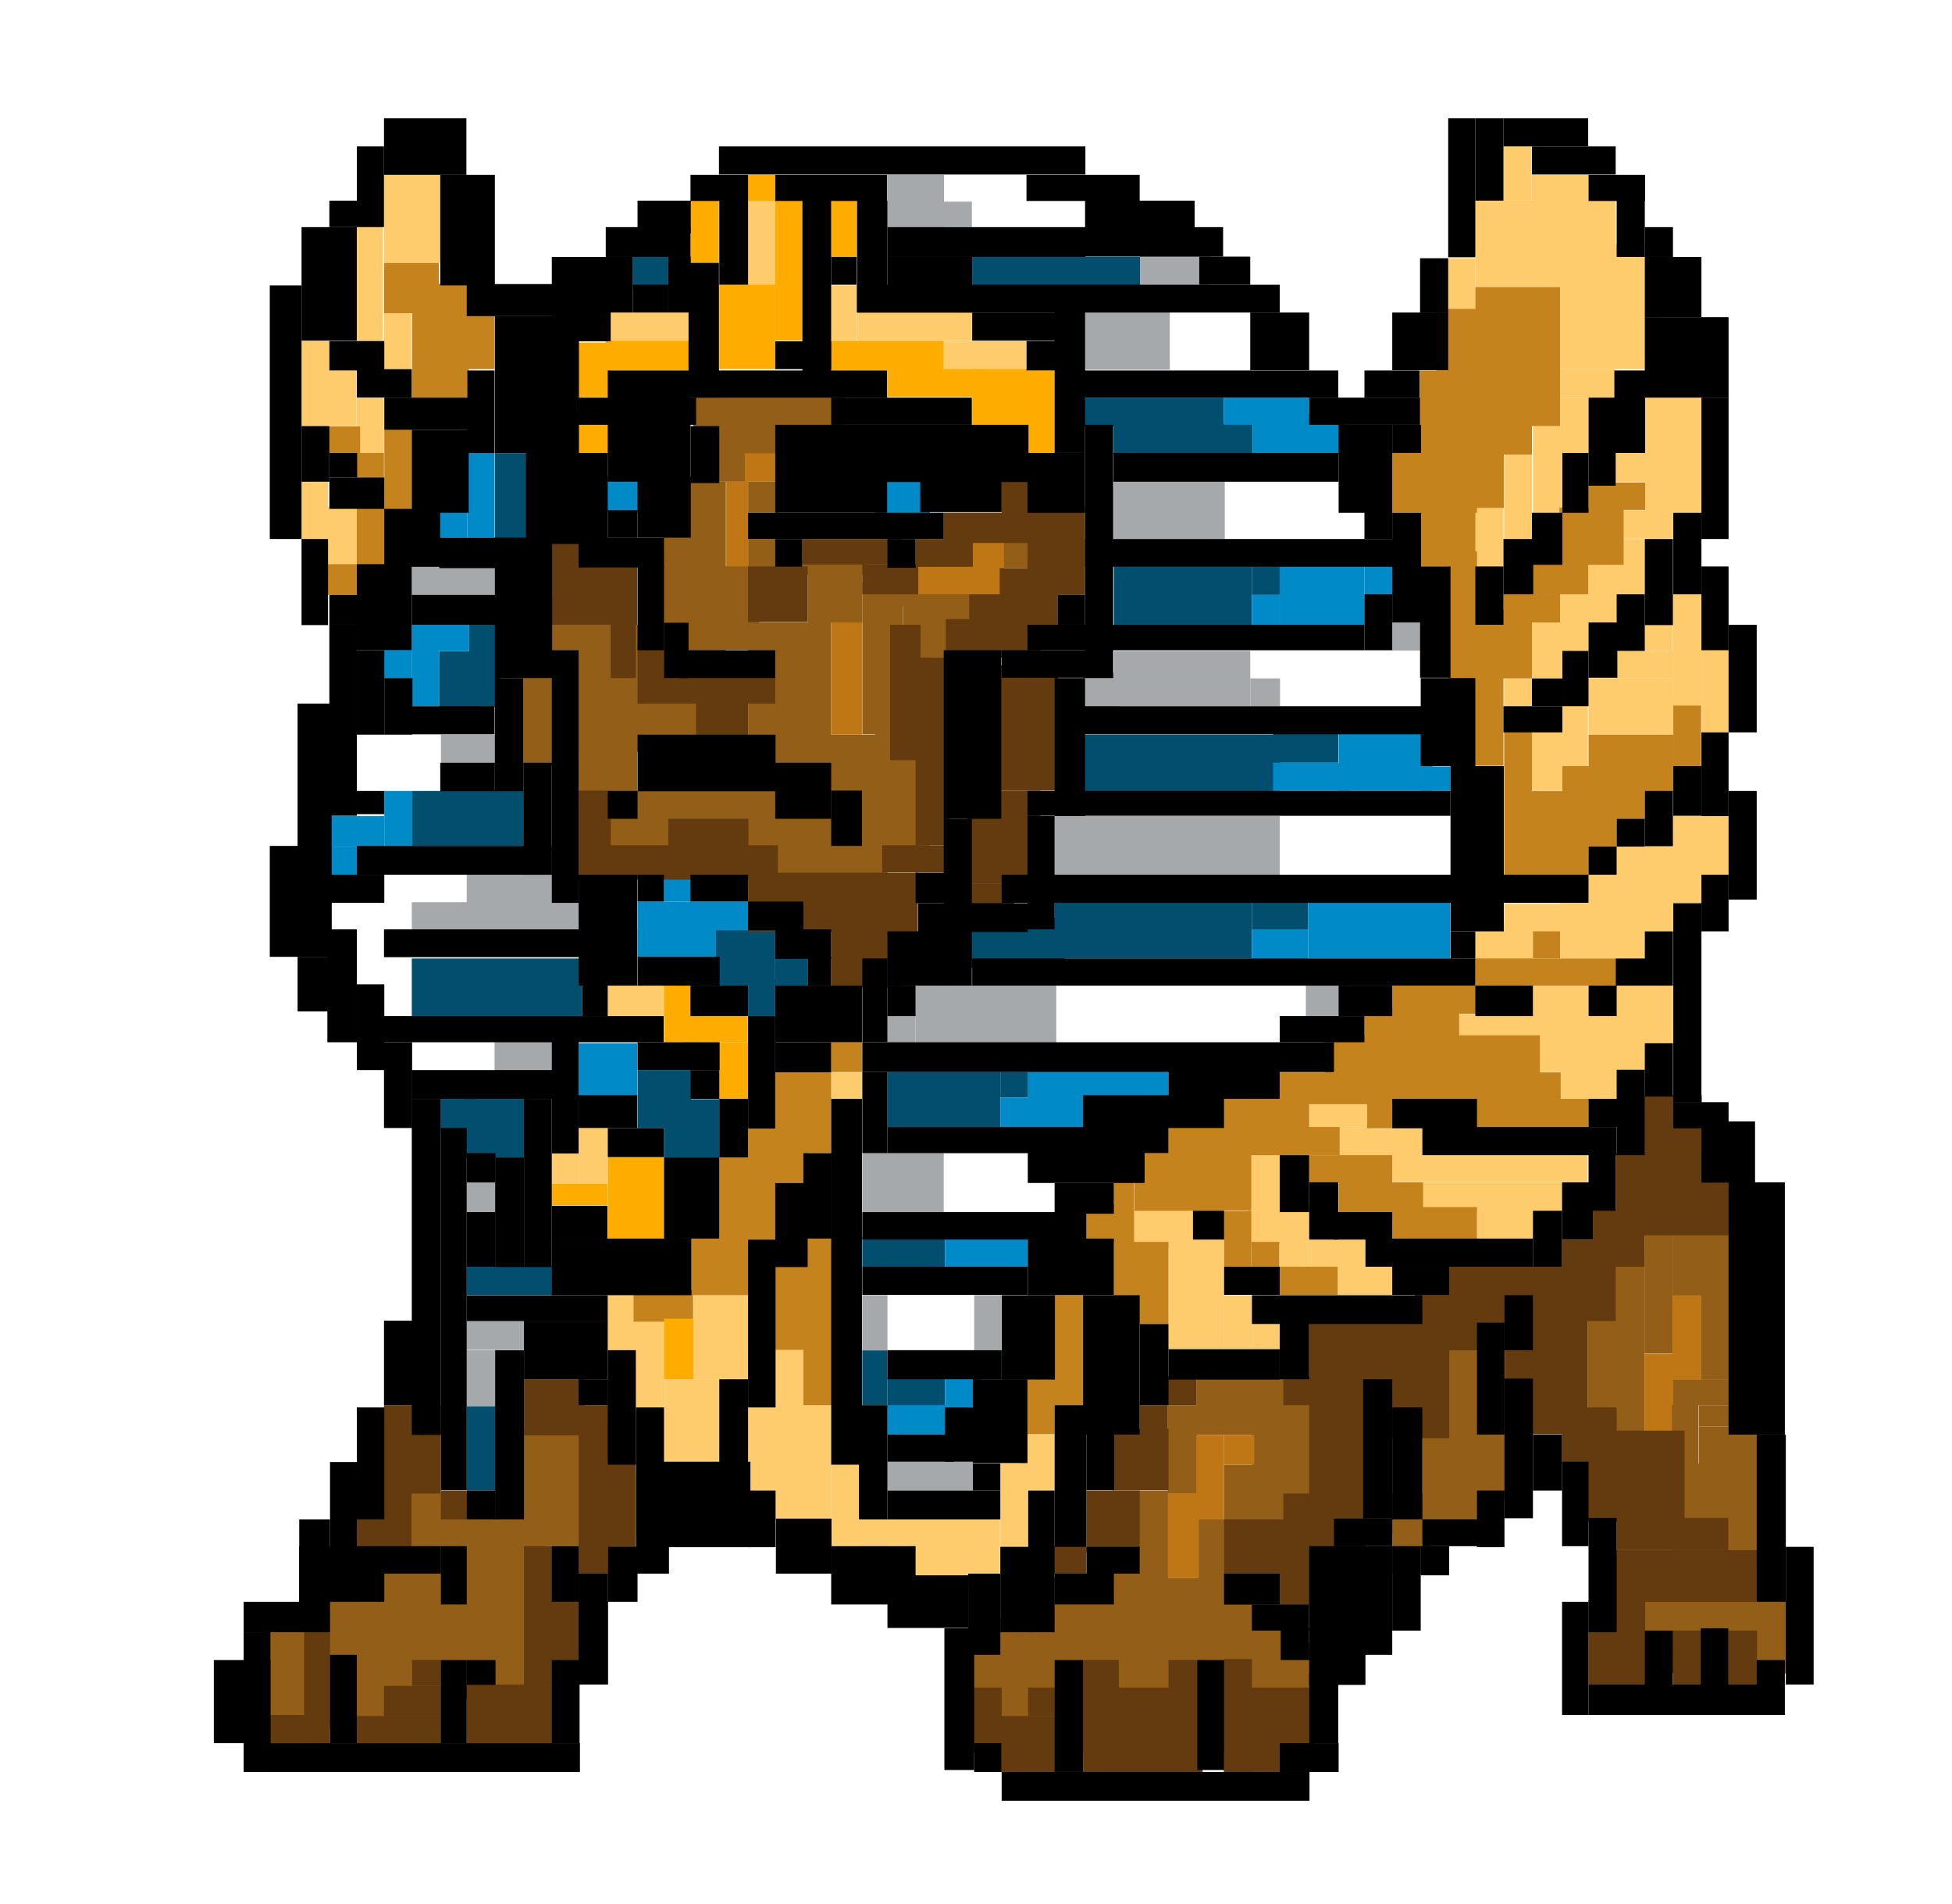 <?xml version="1.0" encoding="utf-8"?>
<!-- Generator: Adobe Illustrator 18.0.0, SVG Export Plug-In . SVG Version: 6.00 Build 0)  -->
<!DOCTYPE svg PUBLIC "-//W3C//DTD SVG 1.1//EN" "http://www.w3.org/Graphics/SVG/1.1/DTD/svg11.dtd">
<svg version="1.1" xmlns="http://www.w3.org/2000/svg" xmlns:xlink="http://www.w3.org/1999/xlink" x="0px" y="0px"
	 viewBox="0 0 589.7 575.1" enable-background="new 0 0 589.7 575.1" xml:space="preserve">
<g id="Réteg_3">
</g>
<g id="Réteg_4">
</g>
<g id="Réteg_5">
</g>
<g id="Réteg_7">
</g>
<g id="Réteg_8">
</g>
<g id="Réteg_6">
</g>
<g id="Réteg_2">
	<g>
		<g>
			<rect x="116" y="52.8" fill="#FFCC6D" width="17" height="26.6"/>
			<rect x="103.2" y="68.6" fill="#FFCC6D" width="12.5" height="34.3"/>
			<rect x="116" y="94.4" fill="#FFCC6D" width="8.3" height="17.1"/>
			<rect x="91.1" y="103" fill="#FFCC6D" width="8.4" height="25.7"/>
			<rect x="99.1" y="111.9" fill="#FFCC6D" width="8.6" height="16.8"/>
			<rect x="107.8" y="120.3" fill="#FFCC6D" width="8.2" height="16.5"/>
			<rect x="91.1" y="145.5" fill="#FFCC6D" width="8" height="17.3"/>
			<rect x="98.9" y="153" fill="#FFCC6D" width="8.9" height="17.5"/>
			<rect x="184.5" y="94.4" fill="#FFCC6D" width="23.5" height="8.5"/>
			<rect x="226" y="60.6" fill="#FFCC6D" width="8.2" height="25.6"/>
			<rect x="251.1" y="86.2" fill="#FFCC6D" width="7.7" height="16.8"/>
			<rect x="258.9" y="93.9" fill="#FFCC6D" width="34.8" height="9.1"/>
			<rect x="285.1" y="103.1" fill="#FFCC6D" width="24.9" height="8.7"/>
			<rect x="183.6" y="297.3" fill="#FFCC6D" width="17" height="9.7"/>
			<rect x="251.1" y="323.9" fill="#FFCC6D" width="9.3" height="8"/>
			<rect x="437.5" y="78" fill="#FFCC6D" width="8.2" height="16.5"/>
			<rect x="445.7" y="60.6" fill="#FFCC6D" width="42.4" height="26.1"/>
			<rect x="454.2" y="44.2" fill="#FFCC6D" width="8.5" height="16.4"/>
			<rect x="462.8" y="52.8" fill="#FFCC6D" width="17.1" height="7.9"/>
			<rect x="471.3" y="73.7" fill="#FFCC6D" width="30.3" height="37.8"/>
			<rect x="471.3" y="111.5" fill="#FFCC6D" width="16.7" height="8.6"/>
			<rect x="471.3" y="120.1" fill="#FFCC6D" width="8.5" height="16.7"/>
			<rect x="463.1" y="128.7" fill="#FFCC6D" width="11" height="26.8"/>
			<rect x="454.4" y="137.3" fill="#FFCC6D" width="8.4" height="25.5"/>
			<rect x="442.9" y="152.9" fill="#FFCC6D" width="11.3" height="18.3"/>
			<rect x="496.9" y="120.1" fill="#FFCC6D" width="17.1" height="34.8"/>
			<rect x="487.7" y="136.8" fill="#FFCC6D" width="9.3" height="8.7"/>
			<rect x="488.4" y="154.1" fill="#FFCC6D" width="17.1" height="8.6"/>
			<rect x="488.4" y="162.8" fill="#FFCC6D" width="8.5" height="16.7"/>
			<rect x="479.7" y="168.9" fill="#FFCC6D" width="12.8" height="19.1"/>
			<rect x="471" y="179.5" fill="#FFCC6D" width="8.9" height="17.1"/>
			<rect x="461.3" y="187" fill="#FFCC6D" width="14" height="17.8"/>
			<rect x="454.4" y="204.9" fill="#FFCC6D" width="8.4" height="8.4"/>
			<rect x="514" y="196.4" fill="#FFCC6D" width="8.2" height="24.8"/>
			<rect x="505.5" y="179.5" fill="#FFCC6D" width="8.5" height="33.8"/>
			<rect x="479.9" y="204.8" fill="#FFCC6D" width="25.6" height="17.1"/>
			<rect x="488.4" y="196.6" fill="#FFCC6D" width="17.1" height="8.2"/>
			<rect x="496.9" y="188.7" fill="#FFCC6D" width="8.5" height="7.9"/>
			<rect x="472" y="213.3" fill="#FFCC6D" width="7.7" height="18.1"/>
			<rect x="462.8" y="220.3" fill="#FFCC6D" width="9.2" height="18.5"/>
			<rect x="505.5" y="246.5" fill="#FFCC6D" width="16.7" height="20.9"/>
			<rect x="488.4" y="255.7" fill="#FFCC6D" width="25.6" height="17.1"/>
			<rect x="479.9" y="264.2" fill="#FFCC6D" width="25.6" height="17.1"/>
			<rect x="471.3" y="272.8" fill="#FFCC6D" width="25.6" height="16.7"/>
			<rect x="454.4" y="273" fill="#FFCC6D" width="21" height="9.1"/>
			<rect x="445.7" y="279" fill="#FFCC6D" width="17.4" height="10.8"/>
			<rect x="488.1" y="297.7" fill="#FFCC6D" width="17.4" height="17.4"/>
			<rect x="463.1" y="297.7" fill="#FFCC6D" width="16.7" height="26.1"/>
			<rect x="471.5" y="306.9" fill="#FFCC6D" width="26.6" height="26.4"/>
			<rect x="438.2" y="306.3" fill="#FFCC6D" width="26.7" height="8.5"/>
			<rect x="395.5" y="331.9" fill="#FFCC6D" width="18.6" height="9"/>
			<rect x="403.9" y="340.9" fill="#FFCC6D" width="26" height="8.7"/>
			<rect x="420.6" y="348.3" fill="#FFCC6D" width="59" height="8.7"/>
			<rect x="429.7" y="357.1" fill="#FFCC6D" width="42.2" height="8.7"/>
			<rect x="446.2" y="364.2" fill="#FFCC6D" width="16.9" height="9.9"/>
			<rect x="377.1" y="348" fill="#FFCC6D" width="10.6" height="27.8"/>
			<rect x="386.6" y="363.7" fill="#FFCC6D" width="8.9" height="18.9"/>
			<rect x="395.5" y="371.1" fill="#FFCC6D" width="17" height="11.5"/>
			<rect x="404" y="382.6" fill="#FFCC6D" width="16.6" height="8.5"/>
			<rect x="174.8" y="340.7" fill="#FFCC6D" width="8.7" height="16.8"/>
			<rect x="166.7" y="348.3" fill="#FFCC6D" width="8.1" height="9.2"/>
			<rect x="183.6" y="391.2" fill="#FFCC6D" width="9" height="16.6"/>
			<rect x="192.1" y="398.9" fill="#FFCC6D" width="8.5" height="26.2"/>
			<rect x="200.6" y="416.6" fill="#FFCC6D" width="16.7" height="25.8"/>
			<rect x="209.5" y="391.2" fill="#FFCC6D" width="16.6" height="25.5"/>
			<rect x="234.4" y="404.1" fill="#FFCC6D" width="8.1" height="54.5"/>
			<rect x="226" y="407.7" fill="#FFCC6D" width="25.1" height="51.2"/>
			<rect x="251.1" y="442.4" fill="#FFCC6D" width="16.6" height="24.6"/>
			<rect x="274.1" y="455.5" fill="#FFCC6D" width="28" height="23.6"/>
			<rect x="260.5" y="458.5" fill="#FFCC6D" width="19.8" height="8.5"/>
			<rect x="302.2" y="442" fill="#FFCC6D" width="8.3" height="25.3"/>
			<rect x="308" y="433.3" fill="#FFCC6D" width="10.6" height="16.9"/>
			<rect x="342.5" y="365.3" fill="#FFCC6D" width="18" height="11.6"/>
			<rect x="353" y="365.5" fill="#FFCC6D" width="16.8" height="42"/>
			<rect x="369.7" y="391.3" fill="#FFCC6D" width="8.5" height="16.2"/>
			<rect x="378.2" y="399.9" fill="#FFCC6D" width="8.4" height="7.6"/>
			<rect x="116" y="79.4" fill="#C5831E" width="16.6" height="15.2"/>
			<rect x="124.5" y="85.7" fill="#C5831E" width="17.1" height="34.4"/>
			<rect x="138.7" y="95.5" fill="#C5831E" width="10.7" height="16"/>
			<rect x="98.5" y="128.8" fill="#C5831E" width="10.3" height="8"/>
			<rect x="116.1" y="129.7" fill="#C5831E" width="8.3" height="24.4"/>
			<rect x="107.8" y="136.8" fill="#C5831E" width="8.2" height="7.4"/>
			<rect x="107.8" y="153.3" fill="#C5831E" width="9.4" height="18.1"/>
			<rect x="98.9" y="170.4" fill="#C5831E" width="8.9" height="9.3"/>
			<rect x="445.7" y="86.7" fill="#C5831E" width="25.6" height="42"/>
			<rect x="434" y="93.3" fill="#C5831E" width="28.8" height="44"/>
			<rect x="429" y="111.9" fill="#C5831E" width="25.3" height="41.5"/>
			<rect x="420.6" y="136.8" fill="#C5831E" width="25.6" height="18.1"/>
			<rect x="429.2" y="152" fill="#C5831E" width="16.5" height="19.1"/>
			<rect x="437.5" y="166.5" fill="#C5831E" width="8.7" height="38.4"/>
			<rect x="479.9" y="145.7" fill="#C5831E" width="17.1" height="8.3"/>
			<rect x="471.1" y="153.3" fill="#C5831E" width="19.4" height="17.3"/>
			<rect x="463.1" y="168.8" fill="#C5831E" width="16.7" height="10.7"/>
			<rect x="454.2" y="179.5" fill="#C5831E" width="17.1" height="8.5"/>
			<rect x="438.2" y="184.2" fill="#C5831E" width="24.6" height="20.7"/>
			<rect x="443.2" y="196.8" fill="#C5831E" width="11" height="34.5"/>
			<rect x="454.4" y="217.2" fill="#C5831E" width="8.4" height="49.8"/>
			<rect x="461.2" y="238.9" fill="#C5831E" width="18.7" height="25.3"/>
			<rect x="472" y="231.4" fill="#C5831E" width="24.9" height="15.9"/>
			<rect x="479.5" y="246.5" fill="#C5831E" width="8.9" height="9.2"/>
			<rect x="479.9" y="221.9" fill="#C5831E" width="25.6" height="17.1"/>
			<rect x="505.5" y="213.1" fill="#C5831E" width="8.4" height="19.4"/>
			<rect x="463.1" y="281.3" fill="#C5831E" width="8.2" height="8.2"/>
			<rect x="445.7" y="289.5" fill="#C5831E" width="42.4" height="8.2"/>
			<rect x="420.6" y="297.7" fill="#C5831E" width="25.6" height="8.5"/>
			<rect x="445.7" y="331.9" fill="#C5831E" width="34.2" height="8.5"/>
			<rect x="386.6" y="323.9" fill="#C5831E" width="84.9" height="9.6"/>
			<rect x="400.2" y="312.7" fill="#C5831E" width="65" height="13.2"/>
			<rect x="412.2" y="304.3" fill="#C5831E" width="28.6" height="10.5"/>
			<rect x="369.8" y="331.9" fill="#C5831E" width="25.7" height="9"/>
			<rect x="413" y="331.9" fill="#C5831E" width="7.6" height="8.9"/>
			<rect x="420.6" y="364.6" fill="#C5831E" width="25.6" height="9.5"/>
			<rect x="404.4" y="357.1" fill="#C5831E" width="25.5" height="11.1"/>
			<rect x="395.5" y="348.9" fill="#C5831E" width="25.1" height="8.3"/>
			<rect x="353" y="340.4" fill="#C5831E" width="51.7" height="8.5"/>
			<rect x="342.7" y="348.3" fill="#C5831E" width="35.3" height="17.4"/>
			<rect x="336.5" y="353" fill="#C5831E" width="6.1" height="38.3"/>
			<rect x="328.2" y="363.6" fill="#C5831E" width="8.4" height="11.7"/>
			<rect x="341.9" y="375.1" fill="#C5831E" width="11.1" height="24.8"/>
			<rect x="386.5" y="382.6" fill="#C5831E" width="17.6" height="8.5"/>
			<rect x="369.8" y="365.8" fill="#C5831E" width="8.2" height="16.9"/>
			<rect x="378" y="375.1" fill="#C5831E" width="8.5" height="7.6"/>
			<rect x="317.8" y="391.3" fill="#C5831E" width="10.3" height="33.1"/>
			<rect x="310.4" y="416.6" fill="#C5831E" width="8.2" height="16.6"/>
			<rect x="242.7" y="374.1" fill="#C5831E" width="11" height="50.3"/>
			<rect x="232.9" y="382.6" fill="#C5831E" width="11.1" height="25.1"/>
			<rect x="251.1" y="314.8" fill="#C5831E" width="9.3" height="9"/>
			<rect x="234.2" y="323.9" fill="#C5831E" width="16.9" height="24.4"/>
			<rect x="226" y="340.9" fill="#C5831E" width="18" height="16.4"/>
			<rect x="217.3" y="349.6" fill="#C5831E" width="17" height="24.8"/>
			<rect x="209" y="374.1" fill="#C5831E" width="17.1" height="17.1"/>
			<rect x="191.4" y="389.6" fill="#C5831E" width="18" height="9.6"/>
			<rect x="200.6" y="398.3" fill="#FFAC00" width="8.9" height="18.3"/>
			<rect x="200.6" y="297.3" fill="#FFAC00" width="10.7" height="17.5"/>
			<rect x="206.7" y="306.9" fill="#FFAC00" width="19.2" height="7.9"/>
			<rect x="212.7" y="314.8" fill="#FFAC00" width="13.3" height="17.1"/>
			<rect x="166.7" y="357.5" fill="#FFAC00" width="16.8" height="6.6"/>
			<rect x="183.6" y="349.6" fill="#FFAC00" width="17" height="27.2"/>
			<rect x="208.6" y="60.6" fill="#FFAC00" width="8.6" height="18.8"/>
			<rect x="226" y="52.8" fill="#FFAC00" width="8.2" height="7.9"/>
			<rect x="251.1" y="60.6" fill="#FFAC00" width="7.7" height="17"/>
			<rect x="234.2" y="60.6" fill="#FFAC00" width="8.2" height="42.3"/>
			<rect x="217.3" y="86" fill="#FFAC00" width="16.9" height="25.5"/>
			<rect x="171.5" y="103.5" fill="#FFAC00" width="13" height="16.5"/>
			<rect x="183" y="102.9" fill="#FFAC00" width="25.6" height="9"/>
			<rect x="174.8" y="126" fill="#FFAC00" width="13.3" height="12.7"/>
			<rect x="251.1" y="103" fill="#FFAC00" width="34" height="8.9"/>
			<rect x="310.1" y="111.9" fill="#FFAC00" width="8.5" height="24.9"/>
			<rect x="293.7" y="111.5" fill="#FFAC00" width="16.7" height="16.8"/>
			<rect x="268.1" y="111.5" fill="#FFAC00" width="27.5" height="8.4"/>
			<rect x="191.2" y="77.6" fill="#014E6E" width="10.7" height="9.4"/>
			<rect x="293.7" y="77.6" fill="#014E6E" width="50.7" height="9.4"/>
			<rect x="327.2" y="120.1" fill="#014E6E" width="42.5" height="8.6"/>
			<rect x="336.4" y="127.8" fill="#014E6E" width="42" height="9.7"/>
			<rect x="149.5" y="136.9" fill="#014E6E" width="10.7" height="27.2"/>
			<rect x="141.7" y="188.7" fill="#014E6E" width="9.4" height="24.6"/>
			<rect x="132.7" y="196.8" fill="#014E6E" width="11.4" height="16.6"/>
			<rect x="336.5" y="171.1" fill="#014E6E" width="41.7" height="17.6"/>
			<rect x="378.2" y="171.1" fill="#014E6E" width="8.4" height="8.6"/>
			<rect x="141.7" y="188.7" fill="#014E6E" width="7.8" height="8"/>
			<rect x="132.7" y="196.8" fill="#014E6E" width="17" height="16.6"/>
			<rect x="124.5" y="238.9" fill="#014E6E" width="33.6" height="16.6"/>
			<rect x="124.4" y="289.5" fill="#014E6E" width="51.5" height="17.4"/>
			<rect x="215.8" y="278.3" fill="#014E6E" width="18.4" height="19.5"/>
			<rect x="234.2" y="289" fill="#014E6E" width="9.8" height="8.7"/>
			<rect x="226" y="295.9" fill="#014E6E" width="8.2" height="11"/>
			<rect x="192.6" y="323.2" fill="#014E6E" width="16.1" height="17.5"/>
			<rect x="200.6" y="332" fill="#014E6E" width="16.7" height="17.6"/>
			<rect x="139.9" y="331.9" fill="#014E6E" width="20.2" height="17.7"/>
			<rect x="133.2" y="331.9" fill="#014E6E" width="10.8" height="10.9"/>
			<rect x="141" y="382.6" fill="#014E6E" width="25.8" height="8.5"/>
			<rect x="141" y="424.4" fill="#014E6E" width="11.9" height="25.8"/>
			<rect x="260.5" y="407.8" fill="#014E6E" width="7.6" height="16.6"/>
			<rect x="268.1" y="416.1" fill="#014E6E" width="17.4" height="9"/>
			<rect x="260.5" y="373.6" fill="#014E6E" width="25" height="9"/>
			<rect x="268.1" y="323.8" fill="#014E6E" width="34.1" height="16.6"/>
			<rect x="302.2" y="323.8" fill="#014E6E" width="8.4" height="7.7"/>
			<rect x="318.6" y="272.3" fill="#014E6E" width="59.6" height="17.2"/>
			<rect x="292.2" y="277.2" fill="#014E6E" width="29.6" height="15.2"/>
			<rect x="378.2" y="272.3" fill="#014E6E" width="17" height="8.4"/>
			<rect x="327.2" y="221.9" fill="#014E6E" width="59.6" height="17.5"/>
			<rect x="384.6" y="221.2" fill="#014E6E" width="19.7" height="9.2"/>
			<rect x="378.2" y="188.7" fill="#008BC8" width="0" height="0"/>
			<rect x="181.6" y="143.6" fill="#008BC8" width="14.2" height="11.3"/>
			<rect x="264.3" y="141.6" fill="#008BC8" width="16.6" height="16.7"/>
			<rect x="141.2" y="136.9" fill="#008BC8" width="8.2" height="25.5"/>
			<rect x="133" y="153.7" fill="#008BC8" width="8.2" height="8.7"/>
			<rect x="116" y="196.4" fill="#008BC8" width="8.5" height="8.4"/>
			<rect x="124.4" y="188.7" fill="#008BC8" width="17.3" height="8"/>
			<rect x="124.5" y="196.4" fill="#008BC8" width="8.1" height="16.9"/>
			<rect x="116.1" y="238.9" fill="#008BC8" width="8.5" height="16.6"/>
			<rect x="99.5" y="246.5" fill="#008BC8" width="16.6" height="9.1"/>
			<rect x="99.5" y="255.5" fill="#008BC8" width="8.4" height="8.7"/>
			<rect x="192.6" y="272.3" fill="#008BC8" width="23.7" height="16.8"/>
			<rect x="200.6" y="264.2" fill="#008BC8" width="8.4" height="8.1"/>
			<rect x="216.3" y="272.3" fill="#008BC8" width="9.8" height="8.7"/>
			<rect x="174.8" y="315.1" fill="#008BC8" width="17.7" height="16.4"/>
			<rect x="268.1" y="424.4" fill="#008BC8" width="24.3" height="8.9"/>
			<rect x="285.5" y="416.1" fill="#008BC8" width="10.7" height="9"/>
			<rect x="285.5" y="373.6" fill="#008BC8" width="25" height="9"/>
			<rect x="302.2" y="331.5" fill="#008BC8" width="26" height="8.9"/>
			<rect x="310.6" y="323.8" fill="#008BC8" width="42.4" height="8.1"/>
			<rect x="395.2" y="272.3" fill="#008BC8" width="42.9" height="17.2"/>
			<rect x="378.2" y="280.7" fill="#008BC8" width="17" height="8.9"/>
			<rect x="404.4" y="221.2" fill="#008BC8" width="28.4" height="17.7"/>
			<rect x="384.6" y="230.4" fill="#008BC8" width="23.4" height="8.5"/>
			<rect x="429.4" y="231.5" fill="#008BC8" width="8.8" height="7.4"/>
			<rect x="386.6" y="171.1" fill="#008BC8" width="25.6" height="17.6"/>
			<rect x="412.2" y="171.1" fill="#008BC8" width="8.4" height="8.4"/>
			<rect x="378.2" y="179.7" fill="#008BC8" width="8.4" height="9"/>
			<rect x="369.7" y="120.1" fill="#008BC8" width="25.8" height="8.2"/>
			<rect x="378.4" y="124.9" fill="#008BC8" width="27.9" height="12.3"/>
			<rect x="344.4" y="73.7" fill="#A6A9AC" width="21.3" height="13.3"/>
			<rect x="268.1" y="52.8" fill="#A6A9AC" width="17.1" height="16.4"/>
			<rect x="285.1" y="60.9" fill="#A6A9AC" width="8.5" height="7.7"/>
			<rect x="344.4" y="77.6" fill="#A6A9AC" width="17.9" height="8.6"/>
			<rect x="327.2" y="93.1" fill="#A6A9AC" width="26.2" height="18.6"/>
			<rect x="336.4" y="143.6" fill="#A6A9AC" width="33.6" height="19.2"/>
			<rect x="336.5" y="196.6" fill="#A6A9AC" width="41.2" height="16.7"/>
			<rect x="327.2" y="203.2" fill="#A6A9AC" width="11" height="10.8"/>
			<rect x="377.7" y="204.9" fill="#A6A9AC" width="9" height="8.4"/>
			<rect x="420.6" y="188" fill="#A6A9AC" width="8.8" height="8.5"/>
			<rect x="318.6" y="246.5" fill="#A6A9AC" width="68" height="19.3"/>
			<rect x="394.5" y="297.3" fill="#A6A9AC" width="11.8" height="10.9"/>
			<rect x="276.6" y="297.7" fill="#A6A9AC" width="42.5" height="19.4"/>
			<rect x="268.1" y="306" fill="#A6A9AC" width="8.5" height="9.1"/>
			<rect x="260.5" y="348.3" fill="#A6A9AC" width="24.6" height="17.8"/>
			<rect x="294.3" y="391.2" fill="#A6A9AC" width="8.2" height="16.6"/>
			<rect x="260.5" y="391.2" fill="#A6A9AC" width="7.6" height="16.7"/>
			<rect x="268.1" y="441.5" fill="#A6A9AC" width="25.8" height="8.7"/>
			<rect x="141" y="398.9" fill="#A6A9AC" width="19.2" height="8.8"/>
			<rect x="141" y="407.8" fill="#A6A9AC" width="10" height="17"/>
			<rect x="141" y="357.3" fill="#A6A9AC" width="10" height="10.2"/>
			<rect x="149.4" y="313.3" fill="#A6A9AC" width="17.4" height="12.8"/>
			<rect x="141" y="263.6" fill="#A6A9AC" width="25.8" height="17.9"/>
			<rect x="166.7" y="272.3" fill="#A6A9AC" width="8.4" height="9.2"/>
			<rect x="124.4" y="272.5" fill="#A6A9AC" width="19.7" height="9"/>
			<rect x="133.2" y="221.9" fill="#A6A9AC" width="17.7" height="10.9"/>
			<rect x="124.4" y="170.4" fill="#A6A9AC" width="25.7" height="9.5"/>
			<rect x="209.4" y="119.9" fill="#925E18" width="45.6" height="17.4"/>
			<rect x="215.8" y="134.2" fill="#925E18" width="10.2" height="11.3"/>
			<rect x="226" y="145.5" fill="#925E18" width="9" height="9.4"/>
			<rect x="200.4" y="145.5" fill="#925E18" width="18.9" height="51.1"/>
			<rect x="217.7" y="171" fill="#925E18" width="11.6" height="25.3"/>
			<rect x="226" y="162.8" fill="#925E18" width="8.3" height="9.7"/>
			<rect x="226" y="188" fill="#925E18" width="25.1" height="42.4"/>
			<rect x="244" y="171.1" fill="#925E18" width="16.5" height="17"/>
			<rect x="234.2" y="221.9" fill="#925E18" width="33.9" height="45.1"/>
			<rect x="183.6" y="238.9" fill="#925E18" width="54.8" height="20.5"/>
			<rect x="264.3" y="194.6" fill="#925E18" width="16.6" height="64.9"/>
			<rect x="302" y="162.8" fill="#925E18" width="8.8" height="8.8"/>
			<rect x="272.8" y="179.9" fill="#925E18" width="23.8" height="18.7"/>
			<rect x="121.7" y="451" fill="#925E18" width="43.3" height="62.2"/>
			<rect x="154.7" y="431.5" fill="#925E18" width="22" height="35.5"/>
			<rect x="95.8" y="475" fill="#925E18" width="39.8" height="47.3"/>
			<rect x="79.6" y="493" fill="#925E18" width="23.6" height="29.3"/>
			<rect x="290.8" y="496.1" fill="#925E18" width="106.4" height="33.3"/>
			<rect x="298.4" y="488.6" fill="#925E18" width="92.6" height="15"/>
			<rect x="315.2" y="476.7" fill="#925E18" width="63.7" height="19.4"/>
			<rect x="336" y="450.2" fill="#925E18" width="17" height="27.4"/>
			<rect x="361.7" y="458.8" fill="#925E18" width="12.2" height="20.3"/>
			<rect x="369.8" y="442.4" fill="#925E18" width="30.6" height="20.9"/>
			<rect x="378.2" y="418.3" fill="#925E18" width="22.2" height="29.3"/>
			<rect x="361.4" y="415.6" fill="#925E18" width="27.4" height="17.8"/>
			<rect x="352.8" y="424.4" fill="#925E18" width="8.9" height="26.6"/>
			<rect x="429.7" y="404.1" fill="#925E18" width="28.4" height="48.8"/>
			<rect x="411.8" y="451.1" fill="#925E18" width="38.3" height="12.3"/>
			<rect x="420.6" y="458.5" fill="#925E18" width="12.1" height="16.8"/>
			<rect x="496.9" y="483.4" fill="#925E18" width="46.8" height="22"/>
			<rect x="505.4" y="442" fill="#925E18" width="29.7" height="29.8"/>
			<rect x="479.6" y="378.9" fill="#925E18" width="17.2" height="54.7"/>
			<rect x="496.8" y="370.2" fill="#925E18" width="8.6" height="38.6"/>
			<rect x="505.3" y="370.8" fill="#925E18" width="18.4" height="20.5"/>
			<rect x="513.2" y="430.8" fill="#925E18" width="17.6" height="11.6"/>
			<rect x="505.4" y="416.6" fill="#925E18" width="17.5" height="7.8"/>
			<rect x="513.2" y="424.4" fill="#925E18" width="9.7" height="6.4"/>
			<rect x="513.8" y="385.9" fill="#925E18" width="9" height="30.8"/>
			<rect x="166.7" y="188.7" fill="#925E18" width="47.2" height="38.3"/>
			<rect x="158.1" y="201" fill="#925E18" width="12.7" height="30.2"/>
			<rect x="174.8" y="223.6" fill="#925E18" width="17.7" height="18.5"/>
			<rect x="260.5" y="175.7" fill="#925E18" width="7.7" height="46.1"/>
			<rect x="266.6" y="177.8" fill="#925E18" width="6.2" height="18.6"/>
			<rect x="272.3" y="178.6" fill="#925E18" width="21.4" height="4.5"/>
			<rect x="242.4" y="169.4" fill="#925E18" width="19.3" height="4.2"/>
			<rect x="225" y="136.9" fill="#BE7714" width="11.4" height="8.6"/>
			<rect x="219.4" y="145.5" fill="#BE7714" width="6.7" height="25.6"/>
			<rect x="251.1" y="188" fill="#BE7714" width="9.3" height="33.9"/>
			<rect x="276.6" y="169.4" fill="#BE7714" width="26.7" height="10.1"/>
			<rect x="293.9" y="161.1" fill="#BE7714" width="9.4" height="10.4"/>
			<rect x="352.8" y="451" fill="#BE7714" width="9.4" height="25.7"/>
			<rect x="361.4" y="433.4" fill="#BE7714" width="8.4" height="25.5"/>
			<rect x="369.8" y="433.4" fill="#BE7714" width="9.1" height="9"/>
			<rect x="505.3" y="391.3" fill="#BE7714" width="8.6" height="25.4"/>
			<rect x="496.8" y="408.9" fill="#BE7714" width="8.7" height="24"/>
			<rect x="505.1" y="424.3" fill="#925E18" width="8" height="18.1"/>
			<rect x="310.4" y="153" fill="#633B0F" width="17.4" height="26.7"/>
			<rect x="302.6" y="145.5" fill="#633B0F" width="8.2" height="16.5"/>
			<rect x="285.1" y="154.9" fill="#633B0F" width="29.4" height="9.1"/>
			<rect x="276.6" y="162.8" fill="#633B0F" width="17.3" height="8.4"/>
			<rect x="260.5" y="170.4" fill="#633B0F" width="16.9" height="9.1"/>
			<rect x="242.4" y="162.8" fill="#633B0F" width="29.9" height="7.7"/>
			<rect x="226" y="171.1" fill="#633B0F" width="18" height="16.8"/>
			<rect x="166.7" y="162.4" fill="#633B0F" width="25.8" height="26.3"/>
			<rect x="184.5" y="188" fill="#633B0F" width="7.6" height="16.8"/>
			<rect x="192.6" y="194.6" fill="#633B0F" width="8" height="17.9"/>
			<rect x="210.3" y="201" fill="#633B0F" width="15.7" height="22.6"/>
			<rect x="200.4" y="204.2" fill="#633B0F" width="33.8" height="8.3"/>
			<rect x="174.8" y="238.8" fill="#633B0F" width="9.7" height="26.9"/>
			<rect x="183.7" y="255.3" fill="#633B0F" width="51.3" height="10.4"/>
			<rect x="201.9" y="247.3" fill="#633B0F" width="24.2" height="9.1"/>
			<rect x="226" y="263.6" fill="#633B0F" width="51.3" height="17.9"/>
			<rect x="251.1" y="276.5" fill="#633B0F" width="21.6" height="21.8"/>
			<rect x="266.5" y="255.3" fill="#633B0F" width="20.4" height="8.2"/>
			<rect x="268.9" y="188.7" fill="#633B0F" width="9.2" height="40.9"/>
			<rect x="276.6" y="198.6" fill="#633B0F" width="10.3" height="56.7"/>
			<rect x="299.8" y="201" fill="#633B0F" width="19.8" height="37.8"/>
			<rect x="292.2" y="238.8" fill="#633B0F" width="22.1" height="28.2"/>
			<rect x="292.8" y="267" fill="#633B0F" width="13.6" height="9.5"/>
			<rect x="302" y="171.6" fill="#633B0F" width="17.6" height="17.1"/>
			<rect x="292.8" y="179.5" fill="#633B0F" width="21.6" height="19.1"/>
			<rect x="285.7" y="187" fill="#633B0F" width="9.8" height="9.6"/>
			<rect x="116" y="424.4" fill="#633B0F" width="17.2" height="26.7"/>
			<rect x="105.1" y="447.5" fill="#633B0F" width="19.2" height="19.8"/>
			<rect x="133.2" y="450.2" fill="#633B0F" width="7.8" height="8.7"/>
			<rect x="91.9" y="491.8" fill="#633B0F" width="7.8" height="34.8"/>
			<rect x="79.6" y="518" fill="#633B0F" width="16.2" height="8.5"/>
			<rect x="107.8" y="518.3" fill="#633B0F" width="27.8" height="8.2"/>
			<rect x="116" y="509.2" fill="#633B0F" width="19.5" height="9.2"/>
			<rect x="124.5" y="501.4" fill="#633B0F" width="8.7" height="7.8"/>
			<rect x="141" y="508.8" fill="#633B0F" width="27.4" height="17.7"/>
			<rect x="158.3" y="467" fill="#633B0F" width="18.3" height="41.8"/>
			<rect x="174.8" y="424.4" fill="#633B0F" width="17.2" height="50.9"/>
			<rect x="158.3" y="416.6" fill="#633B0F" width="18.3" height="16.9"/>
			<rect x="292.5" y="509.7" fill="#633B0F" width="10.1" height="19.7"/>
			<rect x="300.4" y="518.3" fill="#633B0F" width="18.3" height="16.9"/>
			<rect x="310.6" y="509.7" fill="#633B0F" width="8" height="8.6"/>
			<rect x="327.2" y="501.4" fill="#633B0F" width="10.8" height="35.6"/>
			<rect x="353" y="501.4" fill="#633B0F" width="10.3" height="35.6"/>
			<rect x="336.5" y="509.7" fill="#633B0F" width="18.4" height="27.3"/>
			<rect x="369.7" y="501.1" fill="#633B0F" width="8.5" height="35.9"/>
			<rect x="378" y="509.7" fill="#633B0F" width="17.5" height="25.5"/>
			<rect x="317.8" y="467" fill="#633B0F" width="10.3" height="8.3"/>
			<rect x="328.2" y="450.2" fill="#633B0F" width="16.1" height="18.8"/>
			<rect x="336.5" y="431.5" fill="#633B0F" width="16.5" height="18.6"/>
			<rect x="344.3" y="424.4" fill="#633B0F" width="8.5" height="8.8"/>
			<rect x="351.5" y="415.6" fill="#633B0F" width="9.9" height="8.8"/>
			<rect x="369.8" y="458.9" fill="#633B0F" width="28.8" height="25.8"/>
			<rect x="387.7" y="451.1" fill="#633B0F" width="24.8" height="16.2"/>
			<rect x="387.7" y="415.6" fill="#633B0F" width="7.9" height="8.8"/>
			<rect x="395.5" y="399.4" fill="#633B0F" width="22.6" height="59.2"/>
			<rect x="417.1" y="398.3" fill="#633B0F" width="20.7" height="36.1"/>
			<rect x="427.4" y="390.3" fill="#633B0F" width="27.1" height="17.5"/>
			<rect x="436.6" y="382.6" fill="#633B0F" width="42.9" height="25.2"/>
			<rect x="471.9" y="374.4" fill="#633B0F" width="16.2" height="24.6"/>
			<rect x="454.7" y="396.8" fill="#633B0F" width="24.9" height="36.4"/>
			<rect x="471.9" y="425.1" fill="#633B0F" width="16.5" height="16.9"/>
			<rect x="478.3" y="432.1" fill="#633B0F" width="30.6" height="27.5"/>
			<rect x="486.5" y="468.2" fill="#633B0F" width="44.3" height="15.6"/>
			<rect x="488.4" y="458.5" fill="#633B0F" width="33.7" height="9.7"/>
			<rect x="479.9" y="483.4" fill="#633B0F" width="17.1" height="25.4"/>
			<rect x="505.5" y="492.5" fill="#633B0F" width="25.3" height="16.3"/>
			<rect x="488.1" y="348.3" fill="#633B0F" width="34.2" height="24.8"/>
			<rect x="481.2" y="365.3" fill="#633B0F" width="15.6" height="17.3"/>
			<rect x="496.8" y="330.8" fill="#633B0F" width="17.3" height="28.4"/>
		</g>
		<rect x="217.2" y="44.2" width="110.7" height="8.5"/>
		<rect x="234.2" y="52.8" width="33.8" height="7.9"/>
		<rect x="208.6" y="52.8" width="17.4" height="7.9"/>
		<rect x="310.1" y="52.8" width="34.2" height="7.9"/>
		<rect x="327.8" y="60.6" width="33.1" height="16.1"/>
		<rect x="258.9" y="60.6" width="9.2" height="33.8"/>
		<rect x="268.1" y="68.6" width="59.8" height="9"/>
		<rect x="268.1" y="77.6" width="25.6" height="16.8"/>
		<rect x="242.4" y="60.6" width="8.7" height="59.4"/>
		<rect x="251.1" y="77.6" width="7.7" height="8.4"/>
		<rect x="217.3" y="60.6" width="8.7" height="25.4"/>
		<rect x="192.6" y="60.6" width="16.1" height="9.9"/>
		<rect x="183" y="68.6" width="25.6" height="9"/>
		<rect x="208" y="79.4" width="9.2" height="40.7"/>
		<rect x="201.9" y="77.5" width="6.8" height="16.9"/>
		<rect x="183" y="77.6" width="8.2" height="16.8"/>
		<rect x="191.2" y="86" width="10.7" height="8.4"/>
		<rect x="327.8" y="68.6" width="41.7" height="8.9"/>
		<rect x="362.3" y="77.5" width="15.4" height="8.5"/>
		<rect x="258.9" y="86" width="127.7" height="8.4"/>
		<rect x="293.7" y="94.4" width="33.5" height="8.5"/>
		<rect x="310.1" y="103" width="17.1" height="8.9"/>
		<rect x="377.7" y="94.4" width="17.8" height="17.4"/>
		<rect x="319.6" y="111.9" width="84.7" height="8.2"/>
		<rect x="395.5" y="120.1" width="33.5" height="8.2"/>
		<rect x="412.2" y="111.9" width="16.7" height="8.2"/>
		<rect x="420.6" y="94.4" width="16.9" height="17.4"/>
		<rect x="429" y="78" width="8.5" height="16.5"/>
		<rect x="437.5" y="35.7" width="8.2" height="42"/>
		<rect x="445.7" y="35.7" width="8.5" height="24.9"/>
		<rect x="454.2" y="35.7" width="25.6" height="8.5"/>
		<rect x="462.8" y="44.2" width="25.3" height="8.5"/>
		<rect x="479.9" y="52.8" width="17.1" height="7.9"/>
		<rect x="488.4" y="60.6" width="8.5" height="17"/>
		<rect x="496.9" y="95.8" width="25.3" height="24.3"/>
		<rect x="496.9" y="77.6" width="17.1" height="18.2"/>
		<rect x="496.9" y="68.6" width="8.5" height="9"/>
		<rect x="487.7" y="111.9" width="9.3" height="24.9"/>
		<rect x="479.9" y="120.1" width="8.2" height="26.6"/>
		<rect x="472" y="136.8" width="7.9" height="18.1"/>
		<rect x="462.8" y="154.9" width="9.2" height="15.7"/>
		<rect x="454.2" y="162.8" width="9" height="16.7"/>
		<rect x="445.7" y="171.1" width="8.5" height="17.6"/>
		<rect x="514" y="120.1" width="8.2" height="42.7"/>
		<rect x="505.5" y="154.9" width="8.5" height="24.6"/>
		<rect x="496.9" y="162.8" width="8.5" height="26"/>
		<rect x="488.4" y="179.5" width="8.5" height="17.1"/>
		<rect x="479.9" y="188" width="8.7" height="16.7"/>
		<rect x="472" y="196.6" width="7.9" height="16.7"/>
		<rect x="462.8" y="204.9" width="9.2" height="8.4"/>
		<rect x="454.2" y="213.3" width="17.8" height="7.9"/>
		<rect x="514" y="171.1" width="8.2" height="25.3"/>
		<rect x="522.2" y="188.7" width="8.5" height="32.5"/>
		<rect x="514" y="221.2" width="8.2" height="25.3"/>
		<rect x="505.5" y="231.4" width="8.5" height="15"/>
		<rect x="496.9" y="238.9" width="8.5" height="16.7"/>
		<rect x="488.4" y="247.3" width="8.5" height="8.4"/>
		<rect x="479.9" y="255.7" width="8.5" height="8.5"/>
		<rect x="522.2" y="238.9" width="8.5" height="32.8"/>
		<rect x="514" y="264.2" width="8.2" height="17.1"/>
		<rect x="505.5" y="272.8" width="8.5" height="60.1"/>
		<rect x="496.9" y="281.3" width="8.5" height="16.4"/>
		<rect x="488.1" y="289.5" width="8.9" height="8.2"/>
		<rect x="479.9" y="297.7" width="8.5" height="9.2"/>
		<rect x="505.5" y="332.9" width="16.7" height="7.9"/>
		<rect x="496.9" y="315.1" width="8.5" height="16.1"/>
		<rect x="488.4" y="323.1" width="8.5" height="25.8"/>
		<rect x="445.7" y="297.7" width="17.4" height="9.2"/>
		<rect x="302.6" y="264.2" width="177.3" height="8.5"/>
		<rect x="438.2" y="231.4" width="16.1" height="49.9"/>
		<rect x="310.4" y="238.9" width="127.8" height="7.5"/>
		<rect x="429.2" y="204.8" width="16.5" height="26.6"/>
		<rect x="429" y="171.1" width="9.2" height="33.6"/>
		<rect x="420.6" y="154.9" width="8.7" height="33.1"/>
		<rect x="412.2" y="179.5" width="8.4" height="16.9"/>
		<rect x="310.4" y="188.7" width="101.8" height="7.7"/>
		<rect x="327.8" y="162.8" width="101.1" height="8.4"/>
		<rect x="327.8" y="128.3" width="8.5" height="76.5"/>
		<rect x="412.2" y="128.3" width="8.4" height="34.5"/>
		<rect x="404.4" y="128.3" width="8.2" height="26.6"/>
		<rect x="336.4" y="136.8" width="68" height="8.7"/>
		<rect x="420.6" y="128.3" width="8.7" height="8.5"/>
		<rect x="310.4" y="136.8" width="17.4" height="18.1"/>
		<rect x="318.6" y="86.2" width="9.2" height="50.6"/>
		<rect x="234.2" y="128.3" width="76.5" height="17.3"/>
		<rect x="278" y="145.5" width="24.6" height="9.2"/>
		<rect x="226" y="154.9" width="59.1" height="7.9"/>
		<rect x="234.2" y="162.8" width="8.2" height="8.4"/>
		<rect x="268.1" y="162.8" width="8.5" height="8.7"/>
		<rect x="234.2" y="145.5" width="33.8" height="9.4"/>
		<rect x="251.1" y="120.1" width="42.5" height="8.2"/>
		<rect x="210.3" y="111.9" width="57.7" height="8.2"/>
		<rect x="234.2" y="103.1" width="16.9" height="8.4"/>
		<rect x="81.5" y="86.2" width="9.6" height="76.6"/>
		<rect x="91.1" y="68.6" width="16.7" height="34.3"/>
		<rect x="107.8" y="44.2" width="8.2" height="24.4"/>
		<rect x="99.5" y="60.6" width="8.4" height="8"/>
		<rect x="116" y="35.7" width="24.9" height="17.1"/>
		<rect x="133" y="52.8" width="16.5" height="33.4"/>
		<rect x="166.7" y="77.6" width="17.8" height="25.5"/>
		<rect x="141" y="85.8" width="25.8" height="9.7"/>
		<rect x="149.5" y="95.5" width="25.4" height="41.4"/>
		<rect x="174.8" y="120.1" width="35.5" height="8.2"/>
		<rect x="183.6" y="111.9" width="25" height="33.6"/>
		<rect x="208.6" y="128.7" width="8.7" height="17.2"/>
		<rect x="99.5" y="103" width="16.6" height="8.9"/>
		<rect x="107.8" y="111.5" width="16.6" height="8.6"/>
		<rect x="141.2" y="111.9" width="8.2" height="25"/>
		<rect x="116.1" y="120.1" width="25.2" height="9.7"/>
		<rect x="124.4" y="129.8" width="17.2" height="25.1"/>
		<rect x="116.1" y="153.7" width="16.9" height="17.5"/>
		<rect x="91.1" y="128.7" width="8.4" height="16.8"/>
		<rect x="99.5" y="144.2" width="16.6" height="9.5"/>
		<rect x="99.5" y="136.8" width="8.4" height="7.4"/>
		<rect x="158.9" y="136.8" width="24.7" height="27.5"/>
		<rect x="192.6" y="143.9" width="16.1" height="18.5"/>
		<rect x="183.6" y="154.1" width="9" height="8.3"/>
		<rect x="174.8" y="162.4" width="25.8" height="9"/>
		<rect x="132.7" y="162.4" width="34.1" height="9.2"/>
		<rect x="91.1" y="162.8" width="8" height="26"/>
		<rect x="99.5" y="179.7" width="8.4" height="9"/>
		<rect x="107.8" y="170.4" width="16.6" height="26"/>
		<rect x="124.4" y="179.7" width="42.4" height="9"/>
		<rect x="149.5" y="171.4" width="17.3" height="33.4"/>
		<rect x="192.6" y="171.1" width="8" height="25.3"/>
		<rect x="200.6" y="188.1" width="7.4" height="16.7"/>
		<rect x="205.2" y="196.4" width="29" height="8.4"/>
		<rect x="166.7" y="196.4" width="8.1" height="76.3"/>
		<rect x="149.5" y="204.8" width="8.6" height="34.2"/>
		<rect x="99.5" y="188.7" width="8.3" height="57.7"/>
		<rect x="107.8" y="238.9" width="8.3" height="7"/>
		<rect x="89.9" y="212.5" width="10.3" height="76.5"/>
		<rect x="107.8" y="196.4" width="8.3" height="25.5"/>
		<rect x="116.1" y="204.8" width="8.5" height="17.1"/>
		<rect x="124.5" y="213.3" width="24.9" height="8.5"/>
		<rect x="133" y="230.4" width="16.5" height="8.6"/>
		<rect x="158.1" y="230.4" width="8.6" height="33.8"/>
		<rect x="107.8" y="255.5" width="58.9" height="8.7"/>
		<rect x="99.5" y="264.2" width="16.6" height="8.5"/>
		<rect x="81.5" y="255.5" width="18.6" height="33.5"/>
		<rect x="89.9" y="289" width="9.6" height="16.5"/>
		<rect x="98.9" y="280.7" width="8.9" height="34.1"/>
		<rect x="107.8" y="297.3" width="8.3" height="25.9"/>
		<rect x="116" y="280.7" width="76.5" height="8.4"/>
		<rect x="174.8" y="264.2" width="17.7" height="33.5"/>
		<rect x="192.6" y="264.2" width="8" height="8.1"/>
		<rect x="192.6" y="221.9" width="41.7" height="17.1"/>
		<rect x="183.6" y="238.9" width="9" height="8.4"/>
		<rect x="234.2" y="230.4" width="16.9" height="16.9"/>
		<rect x="251.1" y="238.8" width="9.3" height="16.7"/>
		<rect x="285.1" y="196.4" width="17.4" height="50.9"/>
		<rect x="302.6" y="196.4" width="25.3" height="8.3"/>
		<rect x="319.6" y="179.7" width="8.2" height="9"/>
		<rect x="318.6" y="204.8" width="9.2" height="41.7"/>
		<rect x="327.2" y="213.3" width="102.1" height="8.5"/>
		<rect x="310.4" y="246.5" width="8.2" height="34.2"/>
		<rect x="285.1" y="247.3" width="8.5" height="50.4"/>
		<rect x="277.4" y="272.8" width="33.1" height="8.7"/>
		<rect x="276.6" y="263.6" width="10.3" height="9.2"/>
		<rect x="268.1" y="281.3" width="17.1" height="16.4"/>
		<rect x="268.1" y="297.7" width="8.5" height="9.2"/>
		<rect x="293.7" y="289.5" width="152" height="8.2"/>
		<rect x="438.2" y="281.3" width="7.5" height="8.2"/>
		<rect x="404.4" y="297.7" width="16.2" height="9.2"/>
		<rect x="386.6" y="306.9" width="25.6" height="7.9"/>
		<rect x="260.5" y="314.8" width="142.5" height="9"/>
		<rect x="260.5" y="289.5" width="7.6" height="25.3"/>
		<rect x="208.6" y="264.2" width="17.4" height="8.1"/>
		<rect x="226" y="272.3" width="16.7" height="8.7"/>
		<rect x="234.2" y="280.7" width="16.9" height="8.9"/>
		<rect x="244" y="289" width="7.1" height="8.7"/>
		<rect x="192.6" y="289" width="24.8" height="8.7"/>
		<rect x="208.6" y="297.7" width="17.4" height="9.2"/>
		<rect x="234.2" y="297.7" width="26.2" height="17.1"/>
		<rect x="226" y="306.9" width="8.2" height="34"/>
		<rect x="234.2" y="314.8" width="16.9" height="9.1"/>
		<rect x="175.9" y="297.3" width="7.7" height="9.7"/>
		<rect x="116" y="306.9" width="84.5" height="7.9"/>
		<rect x="192.6" y="314.8" width="24.8" height="8.4"/>
		<rect x="208.6" y="323.2" width="8.7" height="8.7"/>
		<rect x="217.3" y="331.9" width="8.7" height="17.7"/>
		<rect x="200.6" y="349.6" width="16.7" height="24.5"/>
		<rect x="166.7" y="374.1" width="42.2" height="17.1"/>
		<rect x="116" y="314.8" width="8.5" height="25.9"/>
		<rect x="166.7" y="313.3" width="8.1" height="35.1"/>
		<rect x="174.8" y="330.8" width="17.7" height="9.9"/>
		<rect x="183.6" y="340.7" width="17" height="8.8"/>
		<rect x="124.4" y="323.2" width="42.4" height="8.7"/>
		<rect x="166.7" y="364.2" width="16.8" height="9.9"/>
		<rect x="158.3" y="331.9" width="8.4" height="50.8"/>
		<rect x="124.4" y="331.9" width="8.8" height="101.5"/>
		<rect x="133.2" y="340.7" width="7.8" height="109.4"/>
		<rect x="149.6" y="349.6" width="8.7" height="33.1"/>
		<rect x="141" y="348.3" width="8.7" height="8.9"/>
		<rect x="141" y="366.1" width="8.7" height="16.5"/>
		<rect x="116" y="398.9" width="11.3" height="25.5"/>
		<rect x="141" y="391.2" width="42.6" height="7.8"/>
		<rect x="158.3" y="398.9" width="25.3" height="17.7"/>
		<rect x="149.6" y="407.8" width="8.7" height="51.1"/>
		<rect x="141" y="450.2" width="8.7" height="8.7"/>
		<rect x="174.8" y="416.6" width="8.9" height="7.8"/>
		<rect x="183.6" y="407.8" width="8.5" height="34.6"/>
		<rect x="107.8" y="425.1" width="8.3" height="33.8"/>
		<rect x="260.5" y="323.8" width="7.6" height="24.5"/>
		<rect x="251.1" y="331.9" width="9.3" height="110.5"/>
		<rect x="242.7" y="348.3" width="8.5" height="25.8"/>
		<rect x="234.2" y="357.3" width="9.8" height="25.4"/>
		<rect x="226" y="374.4" width="8.3" height="50.7"/>
		<rect x="217.3" y="416.6" width="8.7" height="25.8"/>
		<rect x="192.1" y="425.1" width="8.5" height="16.9"/>
		<rect x="192.1" y="441.5" width="34.6" height="25.8"/>
		<rect x="353" y="323.2" width="33.6" height="8.7"/>
		<rect x="327.2" y="330.8" width="42.6" height="9.9"/>
		<rect x="268.1" y="340.4" width="84.9" height="7.9"/>
		<rect x="310.5" y="347.4" width="35.3" height="9.9"/>
		<rect x="318.6" y="357.3" width="17.9" height="9.3"/>
		<rect x="260.5" y="366.1" width="67.7" height="8.3"/>
		<rect x="310.5" y="374.1" width="26" height="17.1"/>
		<rect x="260.5" y="382.6" width="50" height="8.5"/>
		<rect x="302.6" y="391.2" width="16.1" height="25.5"/>
		<rect x="268.1" y="407.8" width="34.5" height="8.8"/>
		<rect x="293.9" y="416.6" width="16.5" height="25.3"/>
		<rect x="285.5" y="425.1" width="10.7" height="16.4"/>
		<rect x="259.5" y="424.4" width="8.6" height="34.5"/>
		<rect x="268.1" y="433.3" width="20.1" height="8.2"/>
		<rect x="268.1" y="450.2" width="34.1" height="8.7"/>
		<rect x="293.9" y="442" width="8.3" height="8.2"/>
		<rect x="420.6" y="331.9" width="25.6" height="8.9"/>
		<rect x="429.7" y="340.4" width="58.7" height="8.5"/>
		<rect x="479.9" y="331.9" width="10.4" height="8.5"/>
		<rect x="479.9" y="348.3" width="8.2" height="17.4"/>
		<rect x="471.9" y="357.1" width="9.3" height="17.3"/>
		<rect x="463.1" y="365.7" width="8.8" height="16.9"/>
		<rect x="386.6" y="348.9" width="8.9" height="17.2"/>
		<rect x="395.5" y="357.1" width="8.8" height="17.3"/>
		<rect x="403" y="366.1" width="17.6" height="8.3"/>
		<rect x="412.5" y="374.1" width="50.6" height="8.5"/>
		<rect x="420.6" y="382.6" width="17.2" height="8.5"/>
		<rect x="360.4" y="365.7" width="9.4" height="8.7"/>
		<rect x="369.8" y="382.6" width="16.8" height="8.5"/>
		<rect x="378.2" y="391.2" width="51.5" height="8.7"/>
		<rect x="386.6" y="398.3" width="8.9" height="18.3"/>
		<rect x="327.2" y="391.2" width="17.1" height="42.1"/>
		<rect x="344.3" y="399.9" width="8.7" height="24.5"/>
		<rect x="353" y="407.5" width="33.6" height="9.2"/>
		<rect x="318.6" y="424.4" width="9.6" height="42.8"/>
		<rect x="328.2" y="431.5" width="8.4" height="18.6"/>
		<rect x="310.6" y="450.2" width="8" height="42.8"/>
		<rect x="328.2" y="467.2" width="16.1" height="8.1"/>
		<rect x="318.6" y="475.3" width="17.9" height="9.3"/>
		<rect x="302.2" y="467.2" width="9.9" height="25.8"/>
		<rect x="292.5" y="475.3" width="9.7" height="24.5"/>
		<rect x="226" y="450.2" width="8.3" height="17.1"/>
		<rect x="234.4" y="458.7" width="16.8" height="16.6"/>
		<rect x="251.1" y="467" width="25.5" height="17.6"/>
		<rect x="268.1" y="475.8" width="24.4" height="15.9"/>
		<rect x="285.3" y="491.8" width="9" height="42.8"/>
		<rect x="294.3" y="526.5" width="8.2" height="8.7"/>
		<rect x="133.2" y="467" width="7.8" height="17.6"/>
		<rect x="99.7" y="441.6" width="8.1" height="42.2"/>
		<rect x="90.4" y="458.9" width="9.3" height="34.1"/>
		<rect x="90.4" y="467" width="25.7" height="16.8"/>
		<rect x="116" y="467" width="17.2" height="8.3"/>
		<rect x="73.6" y="483.8" width="18.3" height="9.2"/>
		<rect x="64.6" y="501.4" width="17.1" height="25.1"/>
		<rect x="73.6" y="493" width="8.1" height="42.2"/>
		<rect x="73.6" y="526.5" width="101.6" height="8.7"/>
		<rect x="99.7" y="499.8" width="8.1" height="26.7"/>
		<rect x="133.2" y="501.4" width="7.8" height="25.1"/>
		<rect x="141" y="501.4" width="8.7" height="7.5"/>
		<rect x="166.7" y="467" width="8.1" height="16.8"/>
		<rect x="166.7" y="501.4" width="8.4" height="25.1"/>
		<rect x="174.8" y="475.3" width="8.9" height="33.5"/>
		<rect x="183.7" y="467.2" width="8.9" height="16.6"/>
		<rect x="192.1" y="467.2" width="10" height="8.1"/>
		<rect x="318.6" y="501.4" width="8.6" height="33.8"/>
		<rect x="361.7" y="501.4" width="8.1" height="33.2"/>
		<rect x="302.6" y="535.2" width="93" height="8.7"/>
		<rect x="386.6" y="526.5" width="17.8" height="8.7"/>
		<rect x="369.8" y="475.3" width="16.8" height="9.3"/>
		<rect x="395.5" y="467" width="25.1" height="32.8"/>
		<rect x="378.2" y="484.6" width="17.3" height="7.9"/>
		<rect x="386.9" y="491.8" width="8.6" height="9.6"/>
		<rect x="395.5" y="498.3" width="17" height="10.6"/>
		<rect x="395.5" y="505.4" width="8.8" height="21.1"/>
		<rect x="420.6" y="467" width="8.6" height="25.5"/>
		<rect x="403" y="458.7" width="17.6" height="8.3"/>
		<rect x="411.8" y="416.6" width="8.8" height="42.1"/>
		<rect x="420.6" y="425.1" width="9.1" height="33.8"/>
		<rect x="514" y="338.7" width="16.2" height="18.5"/>
		<rect x="522.2" y="357.1" width="17" height="76.2"/>
		<rect x="530.7" y="433.3" width="8.8" height="50.5"/>
		<rect x="539.5" y="467.2" width="8.4" height="41.6"/>
		<rect x="530.7" y="501.4" width="8.5" height="16.6"/>
		<rect x="454.5" y="391.2" width="8.6" height="16.6"/>
		<rect x="446.2" y="399.5" width="8.3" height="33.8"/>
		<rect x="454.5" y="416.4" width="8.6" height="42.2"/>
		<rect x="446.2" y="450.2" width="8.3" height="17.1"/>
		<rect x="429.7" y="458.9" width="18.6" height="8.1"/>
		<rect x="429.2" y="467" width="8.6" height="8.8"/>
		<rect x="463.1" y="433.3" width="8.8" height="16.9"/>
		<rect x="471.9" y="441.5" width="8" height="25.5"/>
		<rect x="479.9" y="458.5" width="8.5" height="34.5"/>
		<rect x="471.9" y="483.8" width="8" height="34.2"/>
		<rect x="479.9" y="508.8" width="50.9" height="9.2"/>
		<rect x="496.9" y="492.5" width="8.5" height="17.2"/>
		<rect x="513.8" y="491.8" width="8.3" height="19.6"/>
	</g>
</g>
</svg>
